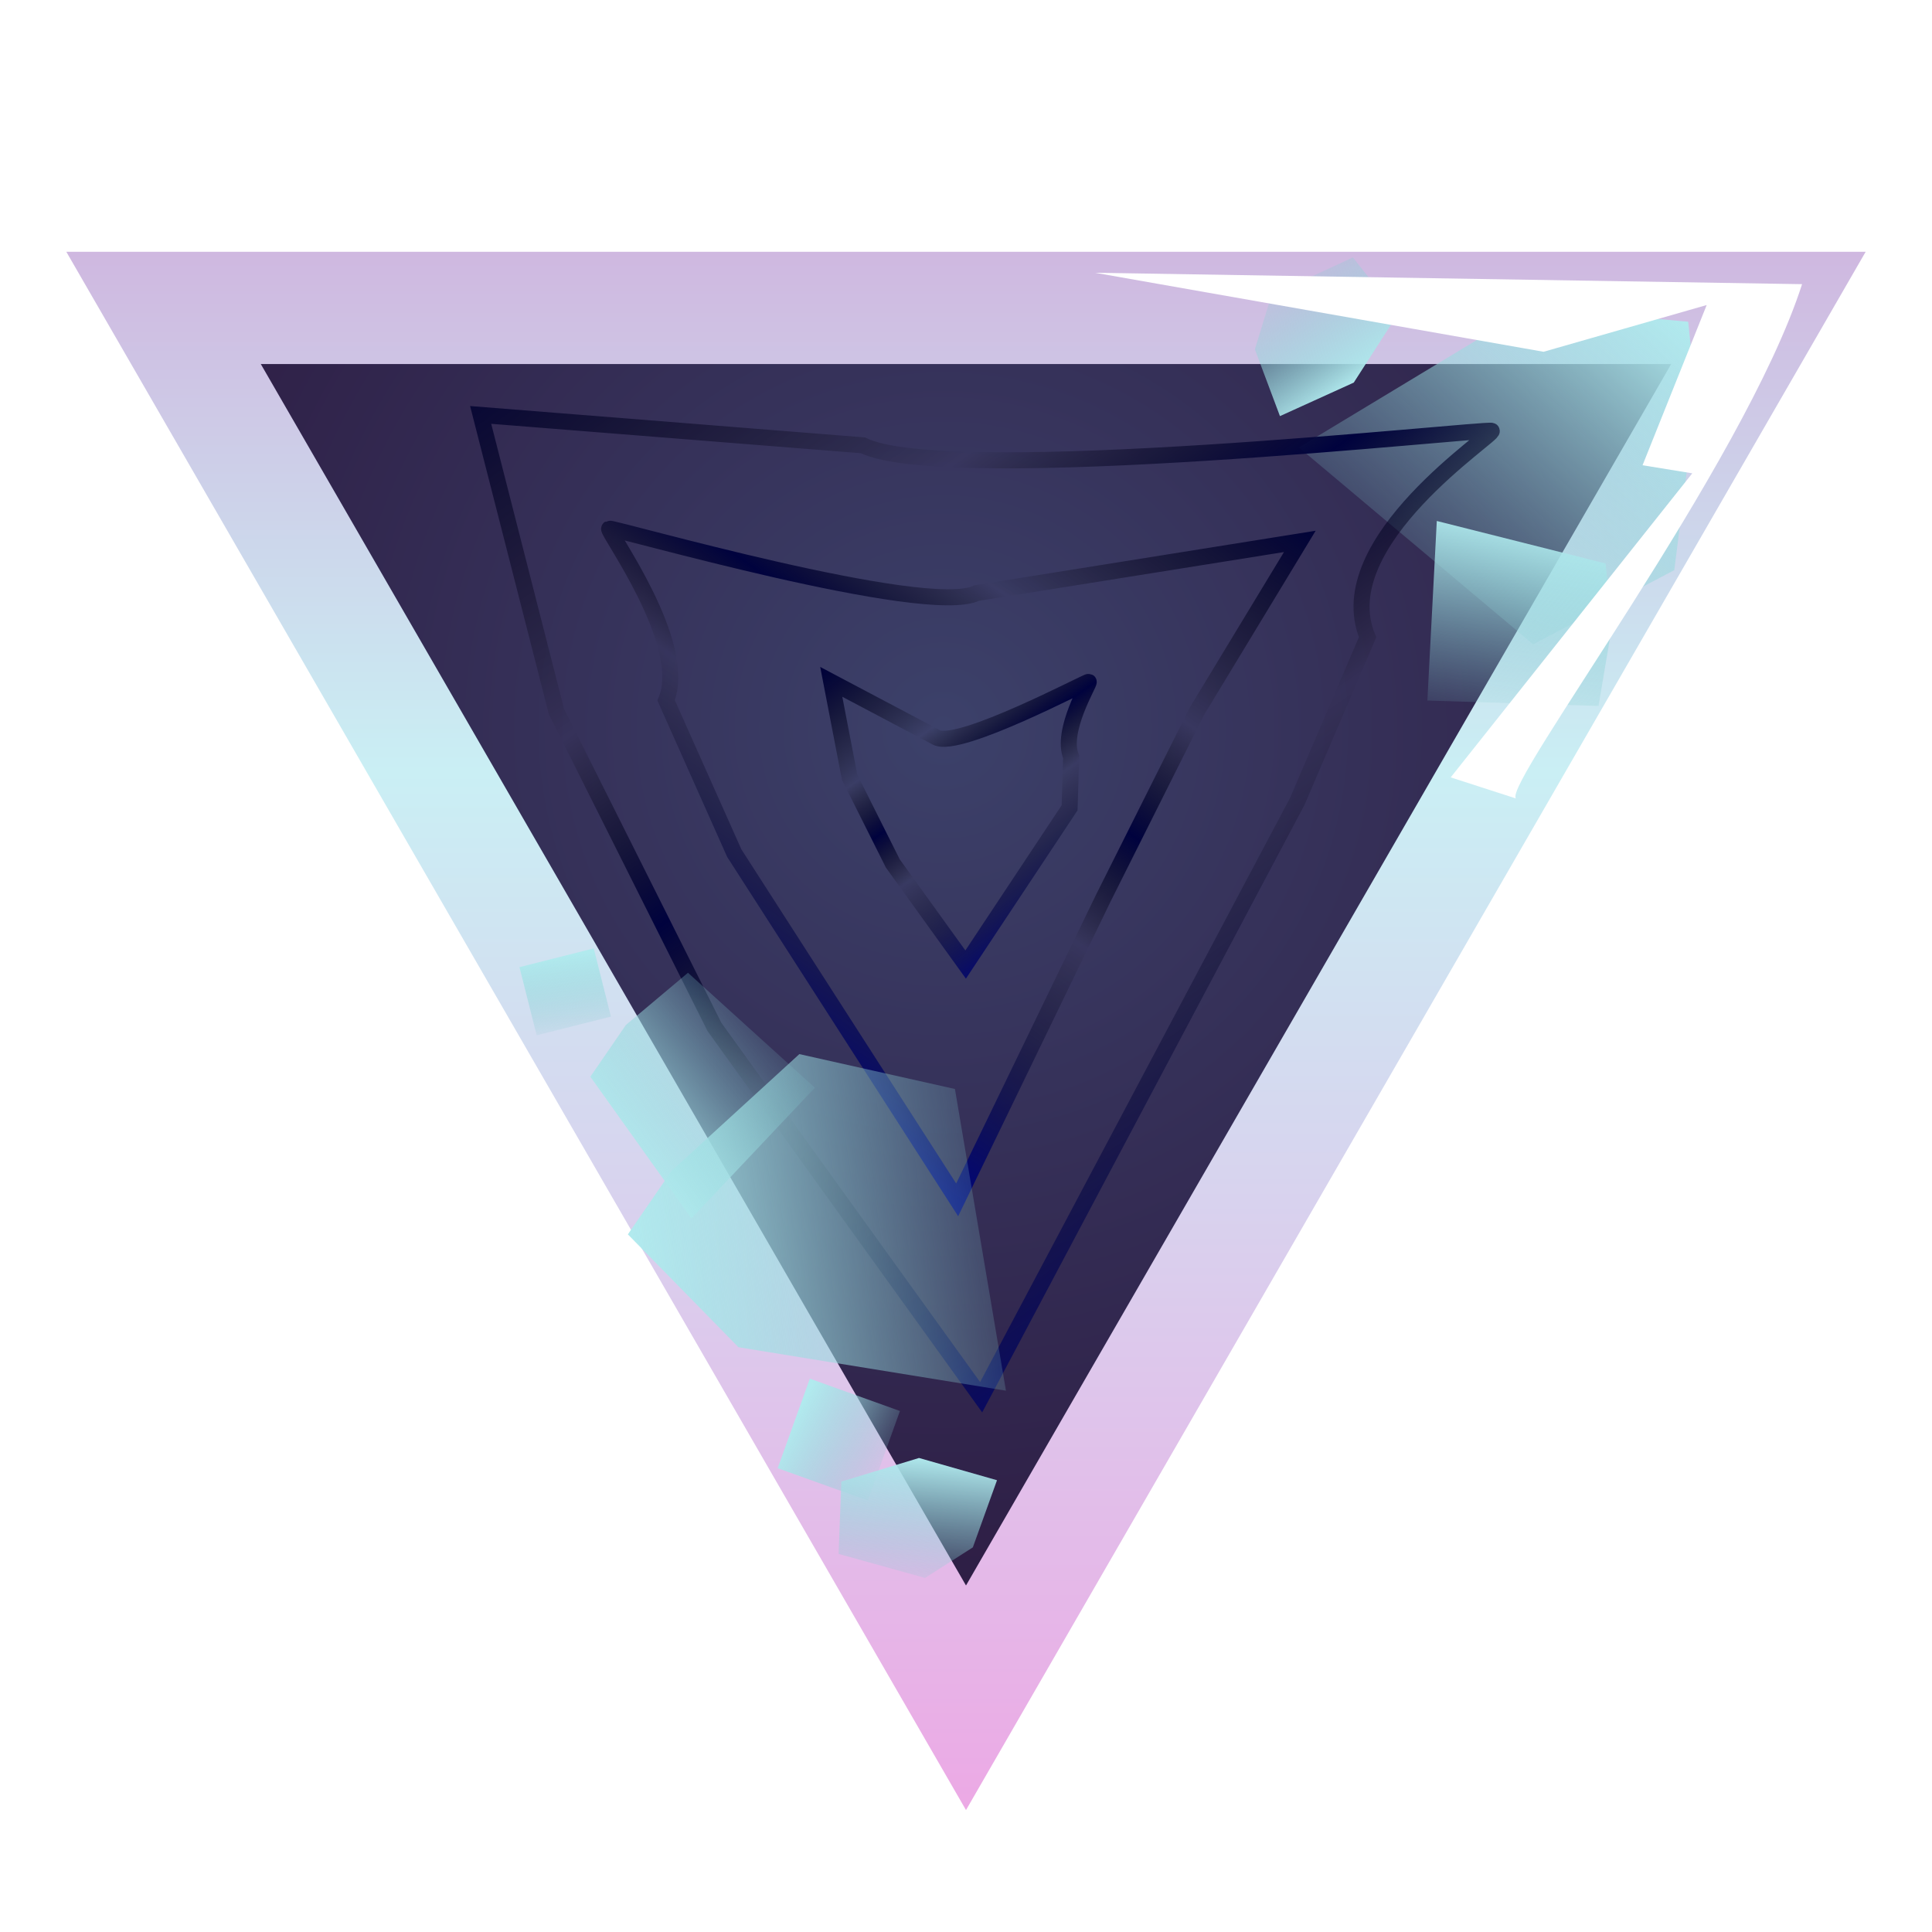 <svg width="117" height="117" fill="none" xmlns="http://www.w3.org/2000/svg"><g filter="url(#b)" clip-path="url(#a)"><path d="M107.094 14.647 58.5 98.816 9.905 14.647h97.189Z" fill="url(#c)" stroke="url(#d)" stroke-width="6.8"/><path d="m92.709 14.612 9.528.872.473 4.632-1.317 10.412-8.548 4.49L78.66 23.098l14.049-8.485Z" fill="url(#e)" style="mix-blend-mode:soft-light"/><path d="m87.012 27.55 10.221 2.575.39 3.786-.819 4.841-10.363-.328.57-10.875Z" fill="url(#f)" style="mix-blend-mode:soft-light"/><path d="m84.642 15.034-2.66 4.136-4.47 2.03-1.519-4.046L77 13.87l4.932-2.282 2.71 3.446Z" fill="url(#g)" style="mix-blend-mode:soft-light"/><path d="M109.131 13.21c-3.523 10.965-18.166 30.328-17.327 31.144l-3.951-1.277 14.63-18.414-3.012-.488 3.884-9.702-9.877 2.83-27.162-4.784 42.815.69Z" fill="#fff" style="mix-blend-mode:soft-light"/><path d="M65.93 37.292c.09.048-1.718 2.965-1.06 4.55l-.097 3.078-6.295 9.492-4.412-6.125-2.613-5.215-1.113-5.78 6.375 3.37c1.398.693 9.125-3.418 9.215-3.37Z" stroke="url(#h)" stroke-width=".972"/><path d="M36.892 28.016c-.196.103 4.872 6.958 3.447 10.396l4.126 9.25 13.5 21 8.858-18.288 5.666-11.31 6.226-10.277-19.565 3.126c-3.032 1.501-22.062-4-22.258-3.897Z" stroke="url(#i)" stroke-width=".972"/><path d="M90.333 22.09c.331.175-9.919 6.697-7.513 12.502l-4.26 9.945-19.142 36.078-16.153-22.428-9.567-19.095-4.59-17.965 23.148 1.841c5.118 2.536 37.746-1.052 38.077-.878Z" stroke="url(#j)" stroke-width=".972"/><path d="m44.72 77.587-6.697-6.835 2.64-3.835 7.745-7.082 9.422 2.113 3.089 18.27-16.2-2.631Z" fill="url(#k)" style="mix-blend-mode:multiply"/><path transform="rotate(-70.255 47.096 84.913)" fill="url(#l)" style="mix-blend-mode:multiply" d="M47.096 84.913h5.762v5.798h-5.762z"/><path transform="rotate(-14.15 31.459 54.568)" fill="url(#m)" style="mix-blend-mode:multiply" d="M31.459 54.568h4.638v4.26h-4.638z"/><path d="m50.951 85.723 4.704-1.43 4.723 1.348-1.464 4.067-2.894 1.85-5.236-1.454.167-4.381Z" fill="url(#n)" style="mix-blend-mode:multiply"/><path d="m41.872 69.788-6.12-8.582 2.153-3.137 3.759-3.159 7.684 6.961-7.476 7.917Z" fill="url(#o)" style="mix-blend-mode:multiply"/></g><defs><linearGradient id="d" x1="58.5" y1="105.616" x2="58.5" y2="-20.209" gradientUnits="userSpaceOnUse"><stop stop-color="#ECA9E5"/><stop offset=".5" stop-color="#CAEFF4"/><stop offset="1" stop-color="#D581CC"/></linearGradient><linearGradient id="e" x1="96.664" y1="10.69" x2="79.123" y2="30.709" gradientUnits="userSpaceOnUse"><stop stop-color="#B1EAEE"/><stop offset="1" stop-color="#79C4C9" stop-opacity="0"/></linearGradient><linearGradient id="f" x1="90.796" y1="27.324" x2="88.332" y2="40.604" gradientUnits="userSpaceOnUse"><stop stop-color="#B1EAEE"/><stop offset="1" stop-color="#79C4C9" stop-opacity="0"/></linearGradient><linearGradient id="g" x1="83.379" y1="18.336" x2="78.169" y2="10.938" gradientUnits="userSpaceOnUse"><stop stop-color="#B1EAEE"/><stop offset="1" stop-color="#79C4C9" stop-opacity="0"/></linearGradient><linearGradient id="h" x1="62.602" y1="53.547" x2="46.476" y2="30.76" gradientUnits="userSpaceOnUse"><stop stop-color="#00057B"/><stop offset=".279" stop-opacity=".01"/><stop offset=".398" stop-color="#00023E"/><stop offset=".521" stop-opacity="0"/><stop offset=".755" stop-color="#000239"/></linearGradient><linearGradient id="i" x1="48.313" y1="61.781" x2="83.286" y2="12.362" gradientUnits="userSpaceOnUse"><stop stop-color="#00057B"/><stop offset=".279" stop-opacity=".01"/><stop offset=".398" stop-color="#00023E"/><stop offset=".521" stop-opacity="0"/><stop offset=".755" stop-color="#000239"/></linearGradient><linearGradient id="j" x1="74.519" y1="77.446" x2="15.472" y2="-5.989" gradientUnits="userSpaceOnUse"><stop stop-color="#00057B"/><stop offset=".279" stop-opacity=".01"/><stop offset=".398" stop-color="#00023E"/><stop offset=".521" stop-opacity="0"/><stop offset=".755" stop-color="#000239"/></linearGradient><linearGradient id="k" x1="39.165" y1="78.014" x2="65.495" y2="74.118" gradientUnits="userSpaceOnUse"><stop stop-color="#B1EAEE"/><stop offset="1" stop-color="#79C4C9" stop-opacity="0"/></linearGradient><linearGradient id="l" x1="49.081" y1="84.688" x2="48.133" y2="91.815" gradientUnits="userSpaceOnUse"><stop stop-color="#B1EAEE"/><stop offset="1" stop-color="#79C4C9" stop-opacity="0"/></linearGradient><linearGradient id="m" x1="33.057" y1="54.403" x2="32.419" y2="59.655" gradientUnits="userSpaceOnUse"><stop stop-color="#B1EAEE"/><stop offset="1" stop-color="#79C4C9" stop-opacity="0"/></linearGradient><linearGradient id="n" x1="54.051" y1="84.024" x2="53.231" y2="93.035" gradientUnits="userSpaceOnUse"><stop stop-color="#B1EAEE"/><stop offset="1" stop-color="#79C4C9" stop-opacity="0"/></linearGradient><linearGradient id="o" x1="38.842" y1="67.51" x2="49.319" y2="58.985" gradientUnits="userSpaceOnUse"><stop stop-color="#B1EAEE"/><stop offset="1" stop-color="#79C4C9" stop-opacity="0"/></linearGradient><radialGradient id="c" cx="0" cy="0" r="1" gradientUnits="userSpaceOnUse" gradientTransform="rotate(-89.197 49.165 -8.861) scale(136.622 141.069)"><stop stop-color="#3C416A"/><stop offset=".693" stop-color="#220025"/></radialGradient><clipPath id="a"><path fill="#fff" d="M0 0h117v117H0z"/></clipPath><filter id="b" x=".017" y="11.247" width="116.967" height="102.369" filterUnits="userSpaceOnUse" color-interpolation-filters="sRGB"><feFlood flood-opacity="0" result="BackgroundImageFix"/><feColorMatrix in="SourceAlpha" values="0 0 0 0 0 0 0 0 0 0 0 0 0 0 0 0 0 0 127 0" result="hardAlpha"/><feOffset dy="4"/><feGaussianBlur stdDeviation="2"/><feComposite in2="hardAlpha" operator="out"/><feColorMatrix values="0 0 0 0 0 0 0 0 0 0 0 0 0 0 0 0 0 0 0.25 0"/><feBlend in2="BackgroundImageFix" result="effect1_dropShadow_845_10849"/><feBlend in="SourceGraphic" in2="effect1_dropShadow_845_10849" result="shape"/></filter></defs></svg>